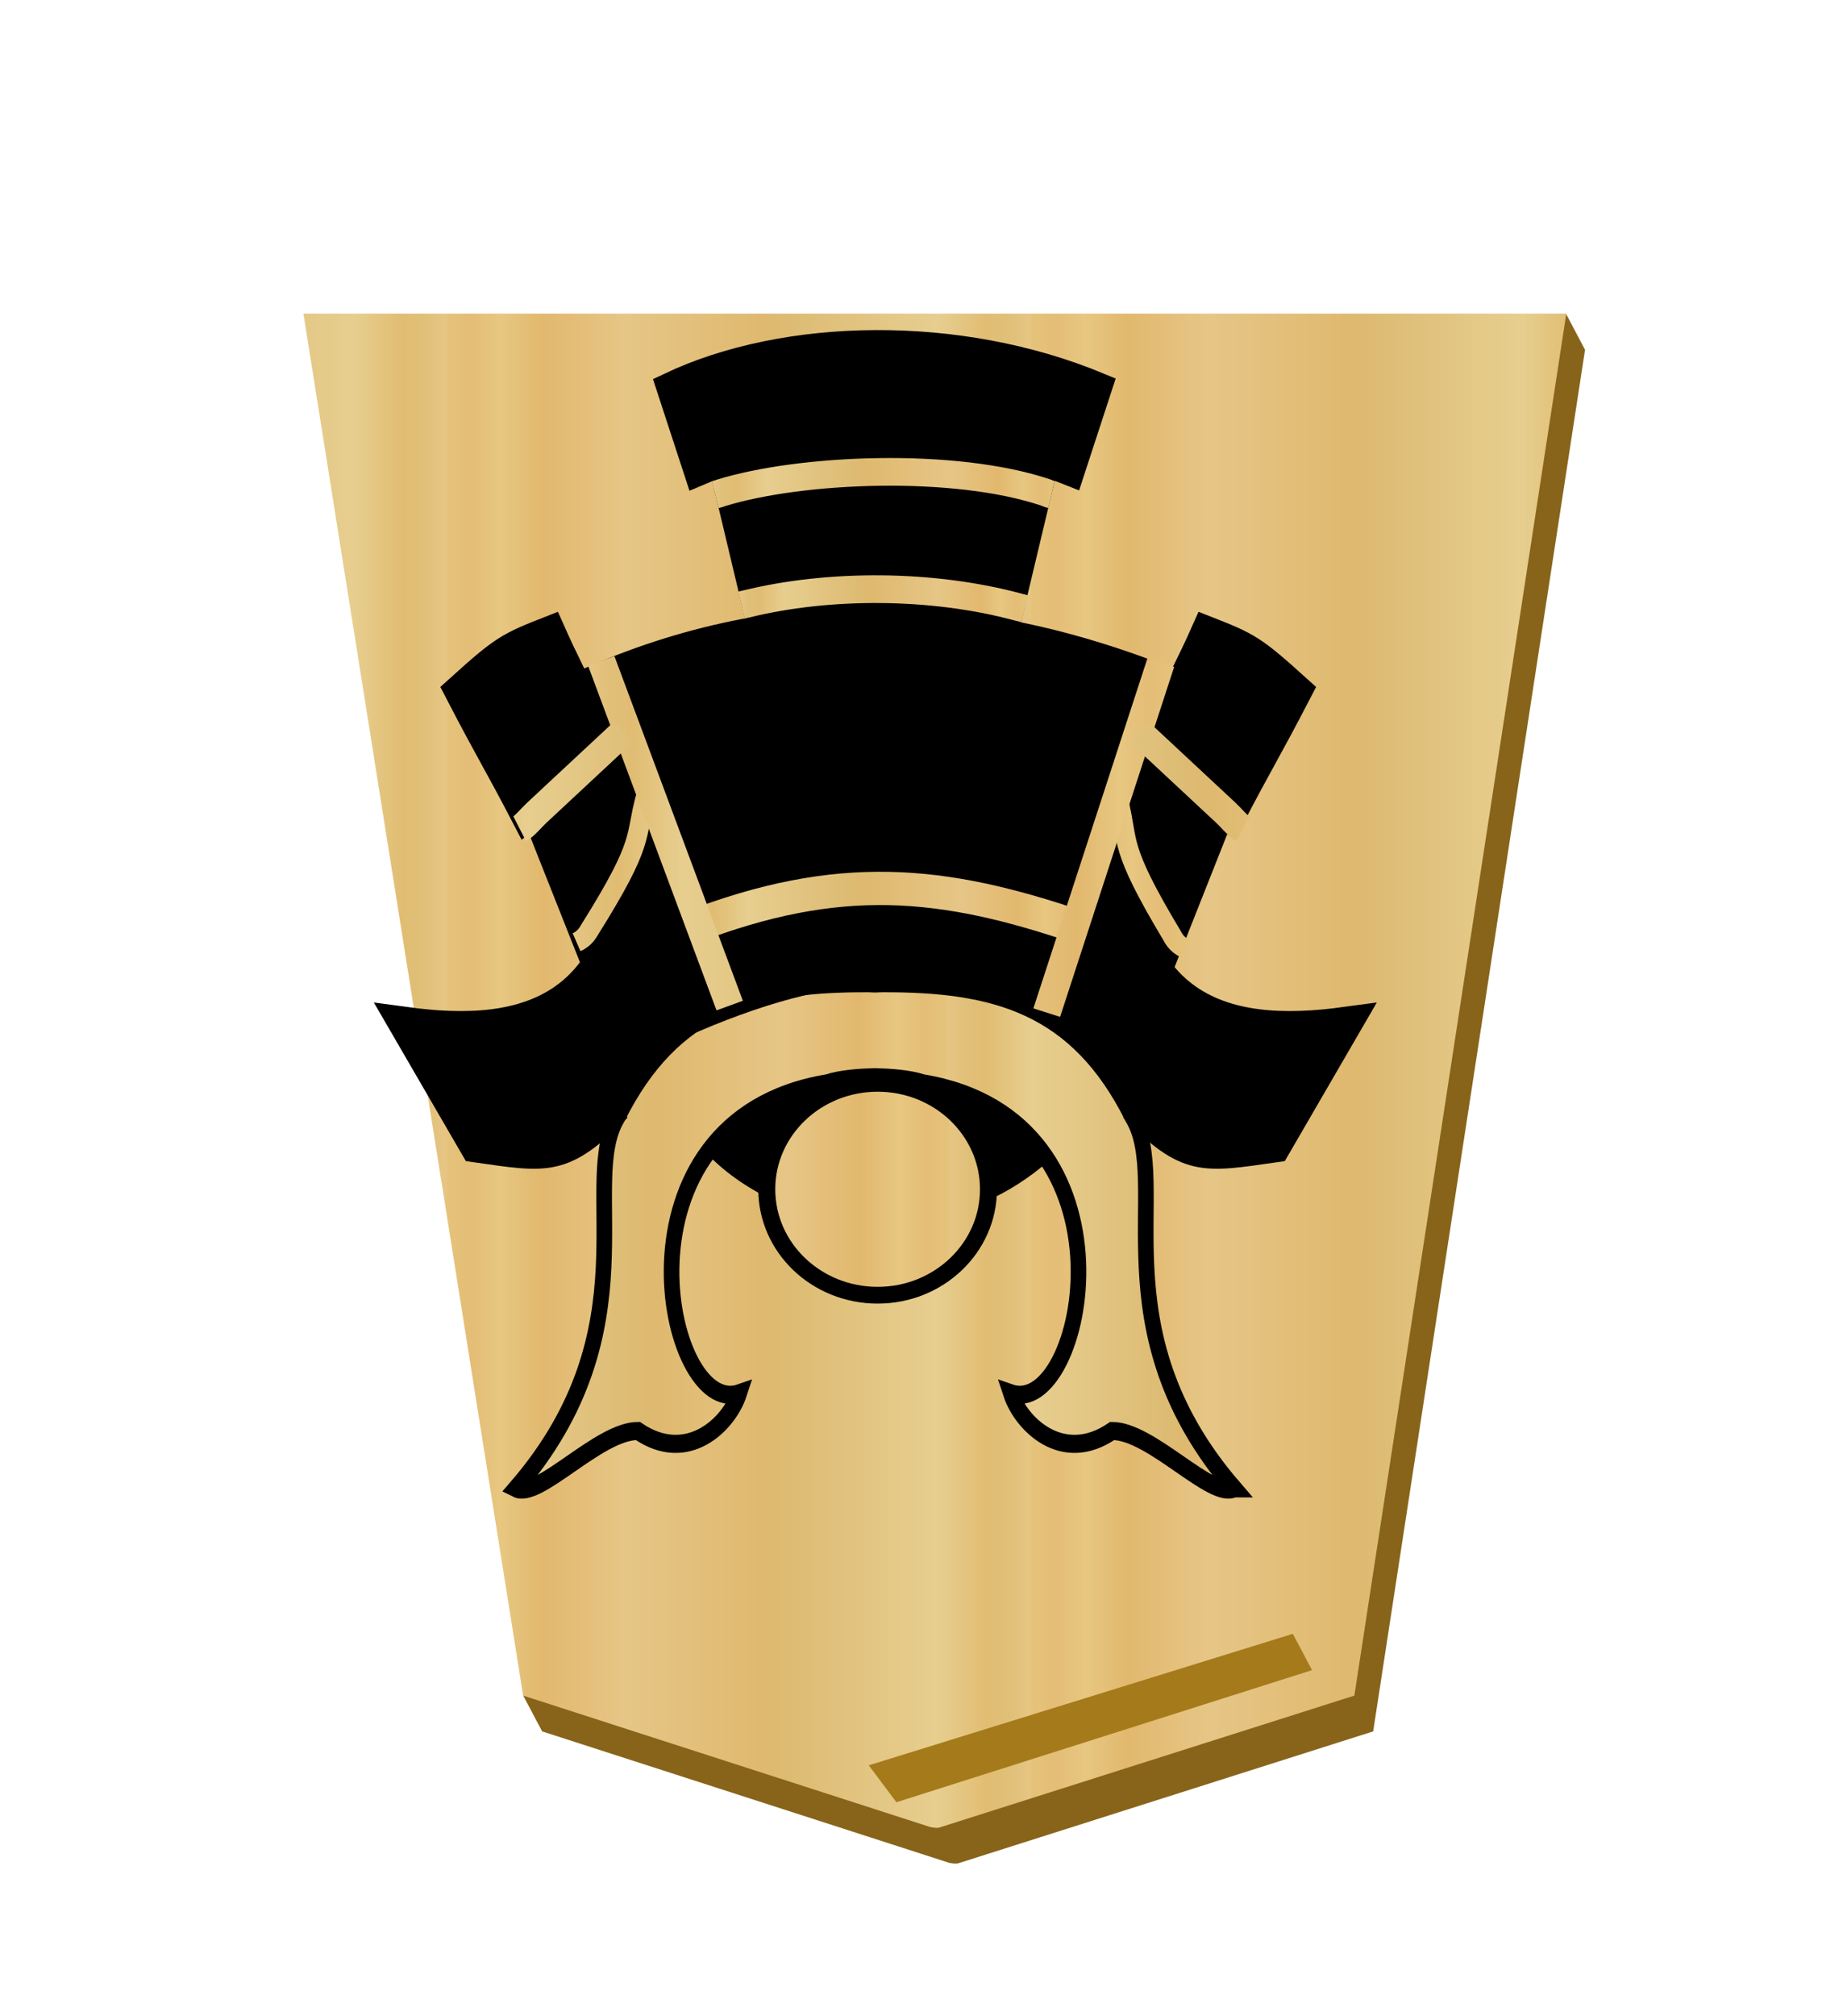 <?xml version="1.0" encoding="UTF-8" standalone="no"?>
<svg
   xmlns:dc="http://purl.org/dc/elements/1.1/"
   xmlns:cc="http://creativecommons.org/ns#"
   xmlns:rdf="http://www.w3.org/1999/02/22-rdf-syntax-ns#"
   xmlns:svg="http://www.w3.org/2000/svg"
   xmlns="http://www.w3.org/2000/svg"
   xmlns:xlink="http://www.w3.org/1999/xlink"
   xmlns:sodipodi="http://sodipodi.sourceforge.net/DTD/sodipodi-0.dtd"
   xmlns:inkscape="http://www.inkscape.org/namespaces/inkscape"
   width="55" height="60"
   version="1.1"
   id="svg1717"
   sodipodi:docname="1KI.svg"
   inkscape:version="0.92.4 (5da689c313, 2019-01-14)">
  <defs
     id="defs1721">
    <filter
       style="color-interpolation-filters:sRGB"
       inkscape:label="Drop Shadow"
       id="filter1552">
      <feFlood
         flood-opacity="0.498"
         flood-color="rgb(0,0,0)"
         result="flood"
         id="feFlood1542" />
      <feComposite
         in="flood"
         in2="SourceGraphic"
         operator="in"
         result="composite1"
         id="feComposite1544" />
      <feGaussianBlur
         in="composite1"
         stdDeviation="2.5"
         result="blur"
         id="feGaussianBlur1546" />
      <feOffset
         dx="4.57967e-15"
         dy="4.41314e-15"
         result="offset"
         id="feOffset1548" />
      <feComposite
         in="SourceGraphic"
         in2="offset"
         operator="over"
         result="composite2"
         id="feComposite1550" />
    </filter>
    <filter
       style="color-interpolation-filters:sRGB"
       inkscape:label="Drop Shadow"
       id="filter1540">
      <feFlood
         flood-opacity="0.498"
         flood-color="rgb(0,0,0)"
         result="flood"
         id="feFlood1530" />
      <feComposite
         in="flood"
         in2="SourceGraphic"
         operator="in"
         result="composite1"
         id="feComposite1532" />
      <feGaussianBlur
         in="composite1"
         stdDeviation="2.5"
         result="blur"
         id="feGaussianBlur1534" />
      <feOffset
         dx="4.57967e-15"
         dy="4.41314e-15"
         result="offset"
         id="feOffset1536" />
      <feComposite
         in="SourceGraphic"
         in2="offset"
         operator="over"
         result="composite2"
         id="feComposite1538" />
    </filter>
    <filter
       id="drop-shadow-9">
      <feGaussianBlur
         in="SourceAlpha"
         result="blur"
         stdDeviation="2"
         id="feGaussianBlur5056" />
      <feOffset
         result="offsetBlur"
         dx="2"
         dy="2"
         id="feOffset5058" />
      <feBlend
         in="SourceGraphic"
         in2="offsetBlur"
         mode="normal"
         id="feBlend5060" />
    </filter>
    <filter
       id="drop-shadow-2">
      <feGaussianBlur
         in="SourceAlpha"
         result="blur"
         stdDeviation="2"
         id="feGaussianBlur6807" />
      <feOffset
         result="offsetBlur"
         dx="2"
         dy="2"
         id="feOffset6809" />
      <feBlend
         in="SourceGraphic"
         in2="offsetBlur"
         mode="normal"
         id="feBlend6811" />
    </filter>
    <filter
       id="drop-shadow-2-8">
      <feGaussianBlur
         in="SourceAlpha"
         result="blur"
         stdDeviation="2"
         id="feGaussianBlur6807-2" />
      <feOffset
         result="offsetBlur"
         dx="2"
         dy="2"
         id="feOffset6809-8" />
      <feBlend
         in="SourceGraphic"
         in2="offsetBlur"
         mode="normal"
         id="feBlend6811-0" />
    </filter>
    <filter
       id="drop-shadow-6">
      <feGaussianBlur
         in="SourceAlpha"
         result="blur"
         stdDeviation="2"
         id="feGaussianBlur5056-9" />
      <feOffset
         result="offsetBlur"
         dx="2"
         dy="2"
         id="feOffset5058-0" />
      <feBlend
         in="SourceGraphic"
         in2="offsetBlur"
         mode="normal"
         id="feBlend5060-9" />
    </filter>
    <filter
       id="drop-shadow-27">
      <feGaussianBlur
         in="SourceAlpha"
         result="blur"
         stdDeviation="2"
         id="feGaussianBlur5056-5" />
      <feOffset
         result="offsetBlur"
         dx="2"
         dy="2"
         id="feOffset5058-6" />
      <feBlend
         in="SourceGraphic"
         in2="offsetBlur"
         mode="normal"
         id="feBlend5060-96" />
    </filter>
    <filter
       id="drop-shadow-2-88">
      <feGaussianBlur
         in="SourceAlpha"
         result="blur"
         stdDeviation="2"
         id="feGaussianBlur6807-1" />
      <feOffset
         result="offsetBlur"
         dx="2"
         dy="2"
         id="feOffset6809-5" />
      <feBlend
         in="SourceGraphic"
         in2="offsetBlur"
         mode="normal"
         id="feBlend6811-7" />
    </filter>
    <filter
       id="drop-shadow-2-6">
      <feGaussianBlur
         in="SourceAlpha"
         result="blur"
         stdDeviation="2"
         id="feGaussianBlur6807-4" />
      <feOffset
         result="offsetBlur"
         dx="2"
         dy="2"
         id="feOffset6809-6" />
      <feBlend
         in="SourceGraphic"
         in2="offsetBlur"
         mode="normal"
         id="feBlend6811-8" />
    </filter>
    <filter
       id="drop-shadow-62">
      <feGaussianBlur
         in="SourceAlpha"
         result="blur"
         stdDeviation="2"
         id="feGaussianBlur5056-7" />
      <feOffset
         result="offsetBlur"
         dx="2"
         dy="2"
         id="feOffset5058-9" />
      <feBlend
         in="SourceGraphic"
         in2="offsetBlur"
         mode="normal"
         id="feBlend5060-1" />
    </filter>
    <filter
       id="drop-shadow-1">
      <feGaussianBlur
         in="SourceAlpha"
         result="blur"
         stdDeviation="2"
         id="feGaussianBlur5056-0" />
      <feOffset
         result="offsetBlur"
         dx="2"
         dy="2"
         id="feOffset5058-7" />
      <feBlend
         in="SourceGraphic"
         in2="offsetBlur"
         mode="normal"
         id="feBlend5060-4" />
    </filter>
    <filter
       id="drop-shadow-2-67">
      <feGaussianBlur
         in="SourceAlpha"
         result="blur"
         stdDeviation="2"
         id="feGaussianBlur6807-7" />
      <feOffset
         result="offsetBlur"
         dx="2"
         dy="2"
         id="feOffset6809-4" />
      <feBlend
         in="SourceGraphic"
         in2="offsetBlur"
         mode="normal"
         id="feBlend6811-74" />
    </filter>
    <filter
       id="drop-shadow-2-86">
      <feGaussianBlur
         in="SourceAlpha"
         result="blur"
         stdDeviation="2"
         id="feGaussianBlur6807-6" />
      <feOffset
         result="offsetBlur"
         dx="2"
         dy="2"
         id="feOffset6809-9" />
      <feBlend
         in="SourceGraphic"
         in2="offsetBlur"
         mode="normal"
         id="feBlend6811-1" />
    </filter>
    <filter
       id="drop-shadow-22">
      <feGaussianBlur
         in="SourceAlpha"
         result="blur"
         stdDeviation="2"
         id="feGaussianBlur5056-0-5" />
      <feOffset
         result="offsetBlur"
         dx="2"
         dy="2"
         id="feOffset5058-0-0" />
      <feBlend
         in="SourceGraphic"
         in2="offsetBlur"
         mode="normal"
         id="feBlend5060-0" />
    </filter>
    <inkscape:path-effect
       effect="mirror_symmetry"
       start_point="275.143,98.12"
       end_point="275.143,350.073"
       center_point="275.143,224.097"
       id="path-effect4547-0-2"
       is_visible="true"
       mode="free"
       discard_orig_path="false"
       fuse_paths="true"
       oposite_fuse="false" />
    <inkscape:path-effect
       effect="mirror_symmetry"
       start_point="274.676,240.216"
       end_point="274.676,418.884"
       center_point="274.676,329.55"
       id="path-effect4551-7-2"
       is_visible="true"
       mode="free"
       discard_orig_path="false"
       fuse_paths="false"
       oposite_fuse="false" />
    <inkscape:path-effect
       effect="mirror_symmetry"
       start_point="273.503,331.921"
       end_point="273.503,477.302"
       center_point="273.503,404.612"
       id="path-effect4557-0-7"
       is_visible="true"
       mode="free"
       discard_orig_path="false"
       fuse_paths="false"
       oposite_fuse="false" />
    <inkscape:path-effect
       effect="mirror_symmetry"
       start_point="315.718,90.193"
       end_point="315.718,96.193"
       center_point="315.718,93.193"
       id="path-effect4669-0"
       is_visible="true"
       mode="free"
       discard_orig_path="false"
       fuse_paths="false"
       oposite_fuse="false" />
    <inkscape:path-effect
       oposite_fuse="false"
       fuse_paths="false"
       discard_orig_path="false"
       mode="free"
       is_visible="true"
       id="path-effect4802-2"
       center_point="316.911,93.06"
       end_point="316.911,96.06"
       start_point="316.911,90.06"
       effect="mirror_symmetry" />
    <filter
       id="drop-shadow-2-8-6">
      <feGaussianBlur
         in="SourceAlpha"
         result="blur"
         stdDeviation="2"
         id="feGaussianBlur6807-40" />
      <feOffset
         result="offsetBlur"
         dx="2"
         dy="2"
         id="feOffset6809-4-3" />
      <feBlend
         in="SourceGraphic"
         in2="offsetBlur"
         mode="normal"
         id="feBlend6811-3" />
    </filter>
    <inkscape:path-effect
       effect="mirror_symmetry"
       start_point="275.143,98.12"
       end_point="275.143,350.073"
       center_point="275.143,224.097"
       id="path-effect4547-0-3"
       is_visible="true"
       mode="free"
       discard_orig_path="false"
       fuse_paths="true"
       oposite_fuse="false" />
    <inkscape:path-effect
       effect="mirror_symmetry"
       start_point="274.676,240.216"
       end_point="274.676,418.884"
       center_point="274.676,329.55"
       id="path-effect4551-7-8"
       is_visible="true"
       mode="free"
       discard_orig_path="false"
       fuse_paths="false"
       oposite_fuse="false" />
    <inkscape:path-effect
       effect="mirror_symmetry"
       start_point="273.503,331.921"
       end_point="273.503,477.302"
       center_point="273.503,404.612"
       id="path-effect4557-0-3"
       is_visible="true"
       mode="free"
       discard_orig_path="false"
       fuse_paths="false"
       oposite_fuse="false" />
    <inkscape:path-effect
       effect="mirror_symmetry"
       start_point="315.718,90.193"
       end_point="315.718,96.193"
       center_point="315.718,93.193"
       id="path-effect4669-5"
       is_visible="true"
       mode="free"
       discard_orig_path="false"
       fuse_paths="false"
       oposite_fuse="false" />
    <inkscape:path-effect
       oposite_fuse="false"
       fuse_paths="false"
       discard_orig_path="false"
       mode="free"
       is_visible="true"
       id="path-effect4802-0"
       center_point="316.911,93.06"
       end_point="316.911,96.06"
       start_point="316.911,90.06"
       effect="mirror_symmetry" />
    <filter
       id="drop-shadow-5">
      <feGaussianBlur
         in="SourceAlpha"
         result="blur"
         stdDeviation="2"
         id="feGaussianBlur5056-6" />
      <feOffset
         result="offsetBlur"
         dx="2"
         dy="2"
         id="feOffset5058-2" />
      <feBlend
         in="SourceGraphic"
         in2="offsetBlur"
         mode="normal"
         id="feBlend5060-8" />
    </filter>
    <inkscape:path-effect
       effect="mirror_symmetry"
       start_point="284.186,120.293"
       end_point="284.186,137.982"
       center_point="284.186,129.137"
       id="path-effect4724-5"
       is_visible="true"
       mode="free"
       discard_orig_path="false"
       fuse_paths="true"
       oposite_fuse="false" />
    <inkscape:path-effect
       effect="mirror_symmetry"
       start_point="275.143,98.12"
       end_point="275.143,350.073"
       center_point="275.143,224.097"
       id="path-effect4547-0-6"
       is_visible="true"
       mode="free"
       discard_orig_path="false"
       fuse_paths="true"
       oposite_fuse="false" />
    <inkscape:path-effect
       effect="mirror_symmetry"
       start_point="273.503,331.921"
       end_point="273.503,477.302"
       center_point="273.503,404.612"
       id="path-effect4557-0-4"
       is_visible="true"
       mode="free"
       discard_orig_path="false"
       fuse_paths="false"
       oposite_fuse="false" />
    <inkscape:path-effect
       effect="mirror_symmetry"
       start_point="317.751,94.839"
       end_point="317.751,96.971"
       center_point="317.751,95.905"
       id="path-effect4680-1"
       is_visible="true"
       mode="free"
       discard_orig_path="false"
       fuse_paths="false"
       oposite_fuse="false" />
    <filter
       id="drop-shadow-5-9">
      <feGaussianBlur
         in="SourceAlpha"
         result="blur"
         stdDeviation="2"
         id="feGaussianBlur5056-6-0" />
      <feOffset
         result="offsetBlur"
         dx="2"
         dy="2"
         id="feOffset5058-2-0" />
      <feBlend
         in="SourceGraphic"
         in2="offsetBlur"
         mode="normal"
         id="feBlend5060-8-3" />
    </filter>
    <inkscape:path-effect
       effect="mirror_symmetry"
       start_point="284.186,120.293"
       end_point="284.186,137.982"
       center_point="284.186,129.137"
       id="path-effect4724"
       is_visible="true"
       mode="free"
       discard_orig_path="false"
       fuse_paths="true"
       oposite_fuse="false" />
    <inkscape:path-effect
       effect="mirror_symmetry"
       start_point="275.143,98.12"
       end_point="275.143,350.073"
       center_point="275.143,224.097"
       id="path-effect4547-0"
       is_visible="true"
       mode="free"
       discard_orig_path="false"
       fuse_paths="true"
       oposite_fuse="false" />
    <inkscape:path-effect
       effect="mirror_symmetry"
       start_point="273.503,331.921"
       end_point="273.503,477.302"
       center_point="273.503,404.612"
       id="path-effect4557-0"
       is_visible="true"
       mode="free"
       discard_orig_path="false"
       fuse_paths="false"
       oposite_fuse="false" />
    <inkscape:path-effect
       effect="mirror_symmetry"
       start_point="317.751,94.839"
       end_point="317.751,96.971"
       center_point="317.751,95.905"
       id="path-effect4680"
       is_visible="true"
       mode="free"
       discard_orig_path="false"
       fuse_paths="false"
       oposite_fuse="false" />
    <filter
       id="drop-shadow-2-84">
      <feGaussianBlur
         in="SourceAlpha"
         result="blur"
         stdDeviation="2"
         id="feGaussianBlur6807-9" />
      <feOffset
         result="offsetBlur"
         dx="2"
         dy="2"
         id="feOffset6809-5-9" />
      <feBlend
         in="SourceGraphic"
         in2="offsetBlur"
         mode="normal"
         id="feBlend6811-1-9" />
    </filter>
    <inkscape:path-effect
       effect="mirror_symmetry"
       start_point="284.186,120.293"
       end_point="284.186,137.982"
       center_point="284.186,129.137"
       id="path-effect4724-5-9"
       is_visible="true"
       mode="free"
       discard_orig_path="false"
       fuse_paths="true"
       oposite_fuse="false" />
    <inkscape:path-effect
       effect="mirror_symmetry"
       start_point="275.143,98.12"
       end_point="275.143,350.073"
       center_point="275.143,224.097"
       id="path-effect4547-0-6-8"
       is_visible="true"
       mode="free"
       discard_orig_path="false"
       fuse_paths="true"
       oposite_fuse="false" />
    <inkscape:path-effect
       effect="mirror_symmetry"
       start_point="273.503,331.921"
       end_point="273.503,477.302"
       center_point="273.503,404.612"
       id="path-effect4557-0-4-4"
       is_visible="true"
       mode="free"
       discard_orig_path="false"
       fuse_paths="false"
       oposite_fuse="false" />
    <inkscape:path-effect
       effect="mirror_symmetry"
       start_point="317.751,94.839"
       end_point="317.751,96.971"
       center_point="317.751,95.905"
       id="path-effect4680-1-1"
       is_visible="true"
       mode="free"
       discard_orig_path="false"
       fuse_paths="false"
       oposite_fuse="false" />
    <filter
       id="drop-shadow-5-7">
      <feGaussianBlur
         in="SourceAlpha"
         result="blur"
         stdDeviation="2"
         id="feGaussianBlur5056-6-4" />
      <feOffset
         result="offsetBlur"
         dx="2"
         dy="2"
         id="feOffset5058-2-07" />
      <feBlend
         in="SourceGraphic"
         in2="offsetBlur"
         mode="normal"
         id="feBlend5060-8-9" />
    </filter>
    <inkscape:path-effect
       effect="mirror_symmetry"
       start_point="284.186,120.293"
       end_point="284.186,137.982"
       center_point="284.186,129.137"
       id="path-effect4724-5-5"
       is_visible="true"
       mode="free"
       discard_orig_path="false"
       fuse_paths="true"
       oposite_fuse="false" />
    <inkscape:path-effect
       effect="mirror_symmetry"
       start_point="275.143,98.12"
       end_point="275.143,350.073"
       center_point="275.143,224.097"
       id="path-effect4547-0-6-1"
       is_visible="true"
       mode="free"
       discard_orig_path="false"
       fuse_paths="true"
       oposite_fuse="false" />
    <inkscape:path-effect
       effect="mirror_symmetry"
       start_point="273.503,331.921"
       end_point="273.503,477.302"
       center_point="273.503,404.612"
       id="path-effect4557-0-4-8"
       is_visible="true"
       mode="free"
       discard_orig_path="false"
       fuse_paths="false"
       oposite_fuse="false" />
    <inkscape:path-effect
       effect="mirror_symmetry"
       start_point="317.751,94.839"
       end_point="317.751,96.971"
       center_point="317.751,95.905"
       id="path-effect4680-1-4"
       is_visible="true"
       mode="free"
       discard_orig_path="false"
       fuse_paths="false"
       oposite_fuse="false" />
    <inkscape:path-effect
       effect="mirror_symmetry"
       start_point="284.186,120.293"
       end_point="284.186,137.982"
       center_point="284.186,129.137"
       id="path-effect4724-5-53"
       is_visible="true"
       mode="free"
       discard_orig_path="false"
       fuse_paths="true"
       oposite_fuse="false" />
    <inkscape:path-effect
       effect="mirror_symmetry"
       start_point="275.143,98.12"
       end_point="275.143,350.073"
       center_point="275.143,224.097"
       id="path-effect4547-0-6-4"
       is_visible="true"
       mode="free"
       discard_orig_path="false"
       fuse_paths="true"
       oposite_fuse="false" />
    <inkscape:path-effect
       effect="mirror_symmetry"
       start_point="273.503,331.921"
       end_point="273.503,477.302"
       center_point="273.503,404.612"
       id="path-effect4557-0-4-3"
       is_visible="true"
       mode="free"
       discard_orig_path="false"
       fuse_paths="false"
       oposite_fuse="false" />
    <inkscape:path-effect
       effect="mirror_symmetry"
       start_point="317.751,94.839"
       end_point="317.751,96.971"
       center_point="317.751,95.905"
       id="path-effect4680-1-8"
       is_visible="true"
       mode="free"
       discard_orig_path="false"
       fuse_paths="false"
       oposite_fuse="false" />
    <filter
       id="drop-shadow-5-0">
      <feGaussianBlur
         in="SourceAlpha"
         result="blur"
         stdDeviation="2"
         id="feGaussianBlur5056-6-2" />
      <feOffset
         result="offsetBlur"
         dx="2"
         dy="2"
         id="feOffset5058-2-2" />
      <feBlend
         in="SourceGraphic"
         in2="offsetBlur"
         mode="normal"
         id="feBlend5060-8-4" />
    </filter>
    <filter
       id="drop-shadow-2-8-6-3">
      <feGaussianBlur
         in="SourceAlpha"
         result="blur"
         stdDeviation="2"
         id="feGaussianBlur6807-40-7" />
      <feOffset
         result="offsetBlur"
         dx="2"
         dy="2"
         id="feOffset6809-4-3-6" />
      <feBlend
         in="SourceGraphic"
         in2="offsetBlur"
         mode="normal"
         id="feBlend6811-3-1" />
    </filter>
    <inkscape:path-effect
       effect="mirror_symmetry"
       start_point="275.143,98.12"
       end_point="275.143,350.073"
       center_point="275.143,224.097"
       id="path-effect4547-0-3-7"
       is_visible="true"
       mode="free"
       discard_orig_path="false"
       fuse_paths="true"
       oposite_fuse="false" />
    <inkscape:path-effect
       effect="mirror_symmetry"
       start_point="274.676,240.216"
       end_point="274.676,418.884"
       center_point="274.676,329.55"
       id="path-effect4551-7-8-3"
       is_visible="true"
       mode="free"
       discard_orig_path="false"
       fuse_paths="false"
       oposite_fuse="false" />
    <inkscape:path-effect
       effect="mirror_symmetry"
       start_point="273.503,331.921"
       end_point="273.503,477.302"
       center_point="273.503,404.612"
       id="path-effect4557-0-3-9"
       is_visible="true"
       mode="free"
       discard_orig_path="false"
       fuse_paths="false"
       oposite_fuse="false" />
    <inkscape:path-effect
       effect="mirror_symmetry"
       start_point="315.718,90.193"
       end_point="315.718,96.193"
       center_point="315.718,93.193"
       id="path-effect4669-5-6"
       is_visible="true"
       mode="free"
       discard_orig_path="false"
       fuse_paths="false"
       oposite_fuse="false" />
    <inkscape:path-effect
       oposite_fuse="false"
       fuse_paths="false"
       discard_orig_path="false"
       mode="free"
       is_visible="true"
       id="path-effect4802-0-5"
       center_point="316.911,93.06"
       end_point="316.911,96.06"
       start_point="316.911,90.06"
       effect="mirror_symmetry" />
    <filter
       id="drop-shadow-2-8-6-8">
      <feGaussianBlur
         in="SourceAlpha"
         result="blur"
         stdDeviation="2"
         id="feGaussianBlur6807-40-6" />
      <feOffset
         result="offsetBlur"
         dx="2"
         dy="2"
         id="feOffset6809-4-3-1" />
      <feBlend
         in="SourceGraphic"
         in2="offsetBlur"
         mode="normal"
         id="feBlend6811-3-8" />
    </filter>
    <inkscape:path-effect
       effect="mirror_symmetry"
       start_point="275.143,98.12"
       end_point="275.143,350.073"
       center_point="275.143,224.097"
       id="path-effect4547-0-3-76"
       is_visible="true"
       mode="free"
       discard_orig_path="false"
       fuse_paths="true"
       oposite_fuse="false" />
    <inkscape:path-effect
       effect="mirror_symmetry"
       start_point="274.676,240.216"
       end_point="274.676,418.884"
       center_point="274.676,329.55"
       id="path-effect4551-7-8-2"
       is_visible="true"
       mode="free"
       discard_orig_path="false"
       fuse_paths="false"
       oposite_fuse="false" />
    <inkscape:path-effect
       effect="mirror_symmetry"
       start_point="273.503,331.921"
       end_point="273.503,477.302"
       center_point="273.503,404.612"
       id="path-effect4557-0-3-4"
       is_visible="true"
       mode="free"
       discard_orig_path="false"
       fuse_paths="false"
       oposite_fuse="false" />
    <inkscape:path-effect
       effect="mirror_symmetry"
       start_point="315.718,90.193"
       end_point="315.718,96.193"
       center_point="315.718,93.193"
       id="path-effect4669-5-4"
       is_visible="true"
       mode="free"
       discard_orig_path="false"
       fuse_paths="false"
       oposite_fuse="false" />
    <inkscape:path-effect
       oposite_fuse="false"
       fuse_paths="false"
       discard_orig_path="false"
       mode="free"
       is_visible="true"
       id="path-effect4802-0-7"
       center_point="316.911,93.06"
       end_point="316.911,96.06"
       start_point="316.911,90.06"
       effect="mirror_symmetry" />
    <filter
       id="drop-shadow-22-1">
      <feGaussianBlur
         in="SourceAlpha"
         result="blur"
         stdDeviation="2"
         id="feGaussianBlur5056-0-5-5" />
      <feOffset
         result="offsetBlur"
         dx="2"
         dy="2"
         id="feOffset5058-0-0-8" />
      <feBlend
         in="SourceGraphic"
         in2="offsetBlur"
         mode="normal"
         id="feBlend5060-0-4" />
    </filter>
    <inkscape:path-effect
       effect="mirror_symmetry"
       start_point="275.143,98.12"
       end_point="275.143,350.073"
       center_point="275.143,224.097"
       id="path-effect4547-0-2-6"
       is_visible="true"
       mode="free"
       discard_orig_path="false"
       fuse_paths="true"
       oposite_fuse="false" />
    <inkscape:path-effect
       effect="mirror_symmetry"
       start_point="274.676,240.216"
       end_point="274.676,418.884"
       center_point="274.676,329.55"
       id="path-effect4551-7-2-7"
       is_visible="true"
       mode="free"
       discard_orig_path="false"
       fuse_paths="false"
       oposite_fuse="false" />
    <inkscape:path-effect
       effect="mirror_symmetry"
       start_point="273.503,331.409"
       end_point="273.503,476.79"
       center_point="273.503,404.099"
       id="path-effect4557-0-7-1"
       is_visible="true"
       mode="free"
       discard_orig_path="false"
       fuse_paths="false"
       oposite_fuse="false" />
    <inkscape:path-effect
       effect="mirror_symmetry"
       start_point="315.673,90.311"
       end_point="315.615,96.047"
       center_point="315.644,93.179"
       id="path-effect4669-0-7"
       is_visible="true"
       mode="free"
       discard_orig_path="false"
       fuse_paths="false"
       oposite_fuse="false" />
    <inkscape:path-effect
       oposite_fuse="false"
       fuse_paths="false"
       discard_orig_path="false"
       mode="free"
       is_visible="true"
       id="path-effect4802-2-4"
       center_point="316.911,93.06"
       end_point="316.911,96.06"
       start_point="316.911,90.06"
       effect="mirror_symmetry" />
    <linearGradient
       inkscape:collect="always"
       xlink:href="#linearGradient11760"
       id="linearGradient59034"
       x1="-37.193"
       y1="216.519"
       x2="238.302"
       y2="216.519"
       gradientUnits="userSpaceOnUse"
       spreadMethod="repeat" />
    <inkscape:path-effect
       effect="mirror_symmetry"
       start_point="275.143,98.12"
       end_point="275.143,350.073"
       center_point="275.143,224.097"
       id="path-effect4547-0-2-5"
       is_visible="true"
       mode="free"
       discard_orig_path="false"
       fuse_paths="true"
       oposite_fuse="false" />
    <inkscape:path-effect
       effect="mirror_symmetry"
       start_point="274.676,240.216"
       end_point="274.676,418.884"
       center_point="274.676,329.55"
       id="path-effect4551-7-2-1"
       is_visible="true"
       mode="free"
       discard_orig_path="false"
       fuse_paths="false"
       oposite_fuse="false" />
    <inkscape:path-effect
       effect="mirror_symmetry"
       start_point="273.503,331.409"
       end_point="273.503,476.79"
       center_point="273.503,404.099"
       id="path-effect4557-0-7-0"
       is_visible="true"
       mode="free"
       discard_orig_path="false"
       fuse_paths="false"
       oposite_fuse="false" />
    <linearGradient
       inkscape:collect="always"
       xlink:href="#linearGradient11760"
       id="linearGradient59046"
       x1="276.992"
       y1="142.974"
       x2="291.233"
       y2="142.974"
       gradientUnits="userSpaceOnUse" />
    <linearGradient
       inkscape:collect="always"
       xlink:href="#linearGradient11760"
       id="linearGradient59050"
       x1="304.71"
       y1="91.813"
       x2="326.65"
       y2="91.813"
       gradientUnits="userSpaceOnUse" />
    <inkscape:path-effect
       effect="mirror_symmetry"
       start_point="315.673,90.311"
       end_point="315.615,96.047"
       center_point="315.644,93.179"
       id="path-effect4669-0-1"
       is_visible="true"
       mode="free"
       discard_orig_path="false"
       fuse_paths="false"
       oposite_fuse="false" />
    <linearGradient
       inkscape:collect="always"
       xlink:href="#linearGradient11760"
       id="linearGradient59048"
       x1="305.234"
       y1="93.216"
       x2="326.101"
       y2="93.216"
       gradientUnits="userSpaceOnUse" />
    <linearGradient
       inkscape:collect="always"
       xlink:href="#linearGradient11760"
       id="linearGradient59052"
       x1="294.98"
       y1="91.465"
       x2="313.791"
       y2="91.465"
       gradientUnits="userSpaceOnUse"
       spreadMethod="repeat" />
    <inkscape:path-effect
       oposite_fuse="false"
       fuse_paths="false"
       discard_orig_path="false"
       mode="free"
       is_visible="true"
       id="path-effect4802-2-5"
       center_point="316.911,93.06"
       end_point="316.911,96.06"
       start_point="316.911,90.06"
       effect="mirror_symmetry" />
    <linearGradient
       inkscape:collect="always"
       xlink:href="#linearGradient11760"
       id="linearGradient59032"
       x1="223.004"
       y1="79.253"
       x2="242.046"
       y2="79.253"
       gradientUnits="userSpaceOnUse"
       spreadMethod="repeat" />
    <linearGradient
       inkscape:collect="always"
       xlink:href="#linearGradient11760"
       id="linearGradient59044"
       x1="239.247"
       y1="100.537"
       x2="249.558"
       y2="100.537"
       gradientUnits="userSpaceOnUse" />
    <linearGradient
       inkscape:collect="always"
       xlink:href="#linearGradient11760"
       id="linearGradient59042"
       x1="238.298"
       y1="104.713"
       x2="250.496"
       y2="104.713"
       gradientUnits="userSpaceOnUse" />
    <filter
       id="drop-shadow-22-2">
      <feGaussianBlur
         in="SourceAlpha"
         result="blur"
         stdDeviation="2"
         id="feGaussianBlur5056-0-5-1" />
      <feOffset
         result="offsetBlur"
         dx="2"
         dy="2"
         id="feOffset5058-0-0-3" />
      <feBlend
         in="SourceGraphic"
         in2="offsetBlur"
         mode="normal"
         id="feBlend5060-0-1" />
    </filter>
    <linearGradient
       inkscape:collect="always"
       xlink:href="#linearGradient11760"
       id="linearGradient11689"
       x1="148.368"
       y1="49.819"
       x2="129.504"
       y2="49.819"
       gradientUnits="userSpaceOnUse"
       spreadMethod="repeat" />
    <filter
       id="drop-shadow-2-84-1-4">
      <feGaussianBlur
         in="SourceAlpha"
         result="blur"
         stdDeviation="2"
         id="feGaussianBlur6807-9-0-2" />
      <feOffset
         result="offsetBlur"
         dx="2"
         dy="2"
         id="feOffset6809-5-3-5" />
      <feBlend
         in="SourceGraphic"
         in2="offsetBlur"
         mode="normal"
         id="feBlend6811-1-0-4" />
    </filter>
    <linearGradient
       id="linearGradient11760"
       inkscape:collect="always">
      <stop
         id="stop11738"
         offset="0"
         style="stop-color:#e5c37b;stop-opacity:1" />
      <stop
         style="stop-color:#e4bd76;stop-opacity:1"
         offset="0.042"
         id="stop11740" />
      <stop
         style="stop-color:#e7c781;stop-opacity:1"
         offset="0.093"
         id="stop11742" />
      <stop
         style="stop-color:#e2b86e;stop-opacity:1"
         offset="0.165"
         id="stop11744" />
      <stop
         id="stop11746"
         offset="0.305"
         style="stop-color:#e6c686;stop-opacity:1" />
      <stop
         id="stop11748"
         offset="0.539"
         style="stop-color:#dfb96f;stop-opacity:1" />
      <stop
         style="stop-color:#ddbb73;stop-opacity:1"
         offset="0.586"
         id="stop11750" />
      <stop
         id="stop11752"
         offset="0.84"
         style="stop-color:#e7ce8f;stop-opacity:1" />
      <stop
         style="stop-color:#e1bd73;stop-opacity:1"
         offset="0.924"
         id="stop11754" />
      <stop
         style="stop-color:#e0bf78;stop-opacity:1"
         offset="0.962"
         id="stop11756" />
      <stop
         id="stop11758"
         offset="1"
         style="stop-color:#e7c685;stop-opacity:1" />
    </linearGradient>
  </defs>
  <sodipodi:namedview
     pagecolor="#ffffff"
     bordercolor="#666666"
     borderopacity="1"
     objecttolerance="10"
     gridtolerance="10"
     guidetolerance="10"
     inkscape:pageopacity="0"
     inkscape:pageshadow="2"
     inkscape:window-width="1920"
     inkscape:window-height="1017"
     id="namedview1719"
     showgrid="false"
     inkscape:zoom="5.5625735"
     inkscape:cx="32.445204"
     inkscape:cy="18.310698"
     inkscape:window-x="1912"
     inkscape:window-y="-8"
     inkscape:window-maximized="1"
     inkscape:current-layer="g8300" />
  <!--
Created by Hari Seldon and modified by orangain, licensed under Creative Commons Attribution-Share Alike 3.0 Unported.
See: https://creativecommons.org/licenses/by-sa/3.0/deed.en

Original file is available at: https://commons.wikimedia.org/wiki/File:Shogi_gyokusho(svg).svg
-->
  <filter
     id="drop-shadow">
    <feGaussianBlur
       in="SourceAlpha"
       result="blur"
       stdDeviation="2"
       id="feGaussianBlur1692" />
    <feOffset
       result="offsetBlur"
       dx="2"
       dy="2"
       id="feOffset1694" />
    <feBlend
       in="SourceGraphic"
       in2="offsetBlur"
       mode="normal"
       id="feBlend1696" />
  </filter>
  <g
     style="display:inline"
     id="g8300"
     transform="translate(-229.898,-144.882)">
    <g
       id="g6832-4"
       transform="matrix(0.923,0,0,0.923,137.442,124.848)"
       style="display:inline;fill:url(#linearGradient11689);fill-opacity:1.0;filter:url(#drop-shadow-2-84)">
      <g
         style="fill:url(#linearGradient11689);fill-opacity:1.0"
         id="g6830-3"
         transform="rotate(180,45.578,23.812)">
        <path
           style="fill:#876419;fill-opacity:1;stroke-width:0.923"
           d="M 44.811 7.49 L 44.594 8.57 L 7.771 8.57 L 14.164 48.752 L 13.742 48.621 L 14.314 49.701 L 26.443 53.615 C 26.526 53.631 26.609 53.643 26.693 53.633 L 39.07 49.701 L 45.381 8.57 L 44.811 7.49 z "
           transform="matrix(-1.083,0,0,-1.083,-9.002,25.922)"
           id="path11691" />
        <path
           sodipodi:nodetypes="ccccccc"
           id="path6814-84"
           d="m -37.299,-31.01 -13.409,4.26 -6.837,44.558 40.743,1.56e-4 -7.088,-44.558 -13.138,-4.239 c -0.09,-0.017 -0.18,-0.032 -0.271,-0.021 z"
           inkscape:connector-curvature="0"
           style="fill:url(#linearGradient11689);fill-opacity:1.0" />
      </g>
    </g>
    <g
       id="g8011-6"
       transform="matrix(-1.193,0,0,-1.178,497.499,228.089)">
      <g
         id="g7992-2">
        <g
           style="display:inline"
           id="g4792-8-4"
           transform="matrix(0.701,0,0,0.701,30.938,-14.966)">
          <g
             id="g4722-9-7"
             transform="translate(-71.191,-1.25)">
            <g
               style="stroke:#000000;stroke-width:1.2;stroke-miterlimit:4;stroke-dasharray:none"
               transform="translate(31.466,-52.326)"
               id="g4712-6-6">
              <path
                 style="fill:url(#linearGradient59034);fill-opacity:1.0;stroke:#000000;stroke-width:8.056;stroke-linecap:butt;stroke-linejoin:miter;stroke-miterlimit:4;stroke-dasharray:none;stroke-opacity:1"
                 d="m 89.878,104.459 c 71.228,71.229 31.757,135.821 52.51,165.379 28.871,49.947 71.083,59.605 129.343,59.369 1.132,-0.005 2.27,-0.039 3.413,-0.104 1.143,0.064 2.28,0.099 3.413,0.104 58.26,0.236 100.472,-9.422 129.343,-59.369 20.752,-29.558 -18.718,-94.149 52.51,-165.379 -11.605,-5.015 -42.725,25.605 -62.898,25.525 -25.612,-15.171 -47.031,3.08 -52.251,16.777 37.839,-11.301 70.079,121.468 -45.538,137.914 -7.067,1.971 -16.164,2.514 -24.578,2.719 -8.414,-0.205 -17.511,-0.748 -24.578,-2.719 -115.617,-16.446 -83.377,-149.215 -45.538,-137.914 -5.22,-13.697 -26.639,-31.948 -52.251,-16.777 -20.172,0.08 -51.293,-30.539 -62.898,-25.525 z"
                 id="path4702-1-1"
                 inkscape:connector-curvature="0"
                 sodipodi:nodetypes="ccscccccc"
                 inkscape:path-effect="#path-effect4547-0-2-5"
                 inkscape:original-d="m 89.878164,104.45867 c 71.228006,71.22916 31.757136,135.82089 52.509626,165.37853 28.87071,49.94709 71.08258,59.60515 129.34256,59.36887 C 350.58722,328.88627 455.58632,182.1514 466.28913,81.079647 411.27114,168.37671 360.88652,266.79291 286.66251,287.57832 c -10.56829,-0.19825 -25.58122,0.0296 -36.09748,-2.90333 -115.61675,-16.44623 -83.3766,-149.2152 -45.53806,-137.91415 -5.21985,-13.69739 -26.63935,-31.94802 -52.25128,-16.77733 -20.17236,0.0804 -51.29271,-30.539477 -62.897526,-25.52484 z"
                 transform="matrix(0.069,0,0,0.081,265.433,113.589)" />
              <path
                 transform="matrix(0.069,0,0,0.081,265.455,113.567)"
                 style="fill:#000000;stroke:#000000;stroke-width:16.112;stroke-linecap:butt;stroke-linejoin:miter;stroke-miterlimit:4;stroke-dasharray:none;stroke-opacity:1"
                 d="M 141.488,275.714 C 113.457,251.267 105.818,253.208 68.009,257.871 l -35.66,52.996 c 60.801,-7.142 122.974,2.29 115.299,107.58 7.771,-26.631 28.133,-63.418 39.832,-101.833 m 220.385,-40.901 c 28.031,-24.447 35.67,-22.506 73.479,-17.843 l 35.66,52.996 c -60.801,-7.142 -122.974,2.29 -115.299,107.58 -7.771,-26.631 -28.133,-63.418 -39.832,-101.833"
                 id="path4704-4-0"
                 inkscape:connector-curvature="0"
                 sodipodi:nodetypes="ccccc"
                 inkscape:path-effect="#path-effect4551-7-2-1"
                 inkscape:original-d="M 141.48799,275.71389 C 113.45713,251.26685 105.81802,253.20803 68.008768,257.87125 l -35.659979,52.99649 c 60.800936,-7.14165 122.973521,2.29049 115.299061,107.5804 7.77058,-26.63095 28.13289,-63.41773 39.83168,-101.8333" />
              <path
                 transform="matrix(0.069,0,0,0.081,265.433,113.589)"
                 style="fill:#000000;stroke:#000000;stroke-width:16.112;stroke-linecap:butt;stroke-linejoin:miter;stroke-miterlimit:4;stroke-dasharray:none;stroke-opacity:1"
                 d="m 128.121,339.223 -29.443,64.097 c -3.407,-2.033 6.609,9.491 -6.593,1.008 -14.054,23.338 -19.002,29.833 -33.969,54.715 21.968,17.086 24.658,18.309 46.106,25.56 13.293,-25.846 25.739,-42.374 44.638,-83.919 m 270.023,-61.462 29.443,64.097 c 3.407,-2.033 -6.609,9.491 6.593,1.008 14.054,23.338 19.002,29.833 33.969,54.715 -21.968,17.086 -24.658,18.309 -46.106,25.56 -13.293,-25.846 -25.739,-42.374 -44.638,-83.919"
                 id="path4706-0-7"
                 inkscape:connector-curvature="0"
                 inkscape:path-effect="#path-effect4557-0-7-0"
                 inkscape:original-d="m 128.12147,339.22317 -29.4431,64.09739 c -3.406729,-2.03298 6.60864,9.49088 -6.592588,1.00836 -14.054409,23.33805 -19.002142,29.83307 -33.968561,54.71538 21.968053,17.08583 24.658308,18.3091 46.105949,25.56024 13.29286,-25.8462 25.73879,-42.37374 44.63847,-83.91904"
                 sodipodi:nodetypes="cccccc" />
              <path
                 style="fill:#000000;stroke:#000000;stroke-width:1.2;stroke-linecap:butt;stroke-linejoin:miter;stroke-miterlimit:4;stroke-dasharray:none;stroke-opacity:1"
                 d="m 273.604,150.864 c 7.363,3.092 14.48,3.19 21.328,0 l -4.023,-11.781 c -5.552,2.376 -8.767,2.099 -13.5,0.437 z"
                 id="path4708-6-9"
                 inkscape:connector-curvature="0"
                 sodipodi:nodetypes="ccccc" />
              <path
                 style="fill:none;stroke:url(#linearGradient59046);stroke-width:1.2;stroke-linecap:butt;stroke-linejoin:miter;stroke-miterlimit:4;stroke-dasharray:none;stroke-opacity:1"
                 d="m 277.188,142.28 c 4.811,1.655 8.506,2.056 13.826,-0.031"
                 id="path4710-8-8"
                 inkscape:connector-curvature="0"
                 sodipodi:nodetypes="cc" />
            </g>
            <path
               inkscape:original-d="m 304.85525,89.187777 c 0.30198,0.137191 0.41399,0.389343 0.46641,0.47798 1.9283,3.260463 1.51007,3.297133 1.89486,4.828694"
               inkscape:path-effect="#path-effect4669-0-1"
               sodipodi:nodetypes="csc"
               inkscape:connector-curvature="0"
               id="path4716-2-2"
               d="m 304.855,89.188 c 0.302,0.137 0.414,0.389 0.466,0.478 1.928,3.26 1.51,3.297 1.895,4.829 m 19.296,-5.088 c -0.305,0.131 -0.422,0.381 -0.476,0.468 -1.994,3.221 -1.576,3.266 -1.992,4.789"
               style="fill:none;stroke:url(#linearGradient59050);stroke-width:0.7;stroke-linecap:butt;stroke-linejoin:miter;stroke-miterlimit:4;stroke-dasharray:none;stroke-opacity:1" />
            <path
               sodipodi:nodetypes="cccc"
               inkscape:connector-curvature="0"
               id="path4720-4-6"
               d="m 305.71,99.48 4.06,-12.611 m 11.289,0.254 4.574,12.42"
               style="fill:none;stroke:url(#linearGradient59048);stroke-width:1;stroke-linecap:butt;stroke-linejoin:miter;stroke-miterlimit:4;stroke-dasharray:none;stroke-opacity:1" />
            <path
               style="fill:none;stroke:url(#linearGradient59052);stroke-width:0.998;stroke-linecap:butt;stroke-linejoin:miter;stroke-miterlimit:4;stroke-dasharray:none;stroke-opacity:1"
               d="m 304.034,89.759 c 0.18,0.091 0.407,0.384 0.61,0.575 l 3.094,2.919 m 22.051,-3.494 c -0.18,0.091 -0.407,0.384 -0.61,0.575 l -3.094,2.919"
               id="path4800-6-4"
               inkscape:connector-curvature="0"
               sodipodi:nodetypes="ccc"
               inkscape:path-effect="#path-effect4802-2-5"
               inkscape:original-d="m 304.03366,89.759167 c 0.17995,0.09055 0.40659,0.383558 0.60988,0.575337 l 3.09407,2.918812"
               transform="translate(-1.25,3.738)" />
          </g>
          <path
             style="fill:#000000;stroke:#000000;stroke-width:1px;stroke-linecap:butt;stroke-linejoin:miter;stroke-opacity:1"
             d="m 239.024,80.489 c 3.438,-2.881 8.3,-2.42 11.037,0.135 -2.365,3.351 -9.495,2.306 -11.037,-0.135 z"
             id="path4728-2-2"
             inkscape:connector-curvature="0"
             sodipodi:nodetypes="ccc" />
          <ellipse
             ry="3.818"
             rx="3.947"
             cy="79.253"
             cx="244.601"
             id="path4730-7-0"
             style="opacity:1;fill:url(#linearGradient59032);fill-opacity:1.0;stroke:#000000;stroke-width:0.604;stroke-linecap:butt;stroke-linejoin:miter;stroke-miterlimit:4;stroke-dasharray:none;stroke-opacity:1;paint-order:normal" />
          <path
             sodipodi:nodetypes="cccccccc"
             inkscape:connector-curvature="0"
             id="path4767-7-3"
             d="m 240.019,99.645 -1.37,5.82 -0.911,-0.364 -0.997,3.086 c 4.989,2.097 11.131,1.981 15.249,0 l -0.997,-3.086 -0.854,0.364 -1.37,-5.82"
             style="fill:#000000;stroke:#000000;stroke-width:1px;stroke-linecap:butt;stroke-linejoin:miter;stroke-opacity:1" />
          <path
             sodipodi:nodetypes="cssc"
             inkscape:connector-curvature="0"
             id="path4772-3-4"
             d="m 239.37,100.175 c 0.152,0.038 0.143,0.036 0.229,0.059 3.05,0.836 6.736,0.845 9.675,0.113 0.05,-0.012 0.015,-0.002 0.171,-0.038"
             style="fill:none;stroke:url(#linearGradient59044);stroke-width:0.998;stroke-linecap:butt;stroke-linejoin:miter;stroke-miterlimit:4;stroke-dasharray:none;stroke-opacity:1" />
          <path
             style="fill:none;stroke:url(#linearGradient59042);stroke-width:0.998;stroke-linecap:butt;stroke-linejoin:miter;stroke-miterlimit:4;stroke-dasharray:none;stroke-opacity:1"
             d="m 238.411,104.291 c 0.155,0.036 0.123,0.044 0.186,0.066 3.279,1.12 8.768,0.875 11.584,-0.009 0.079,-0.025 0.051,-0.026 0.197,-0.061"
             id="path4774-6-4"
             inkscape:connector-curvature="0"
             sodipodi:nodetypes="cssc" />
        </g>
      </g>
    </g>
    <path
       style="fill:#a57a1b;stroke:none;stroke-width:1px;stroke-linecap:butt;stroke-linejoin:miter;stroke-opacity:1;fill-opacity:1"
       d="m 255.768,197.416 0.823,1.099 12.377,-3.932 -0.572,-1.08 z"
       id="path11700"
       inkscape:connector-curvature="0" />
  </g>
</svg>

